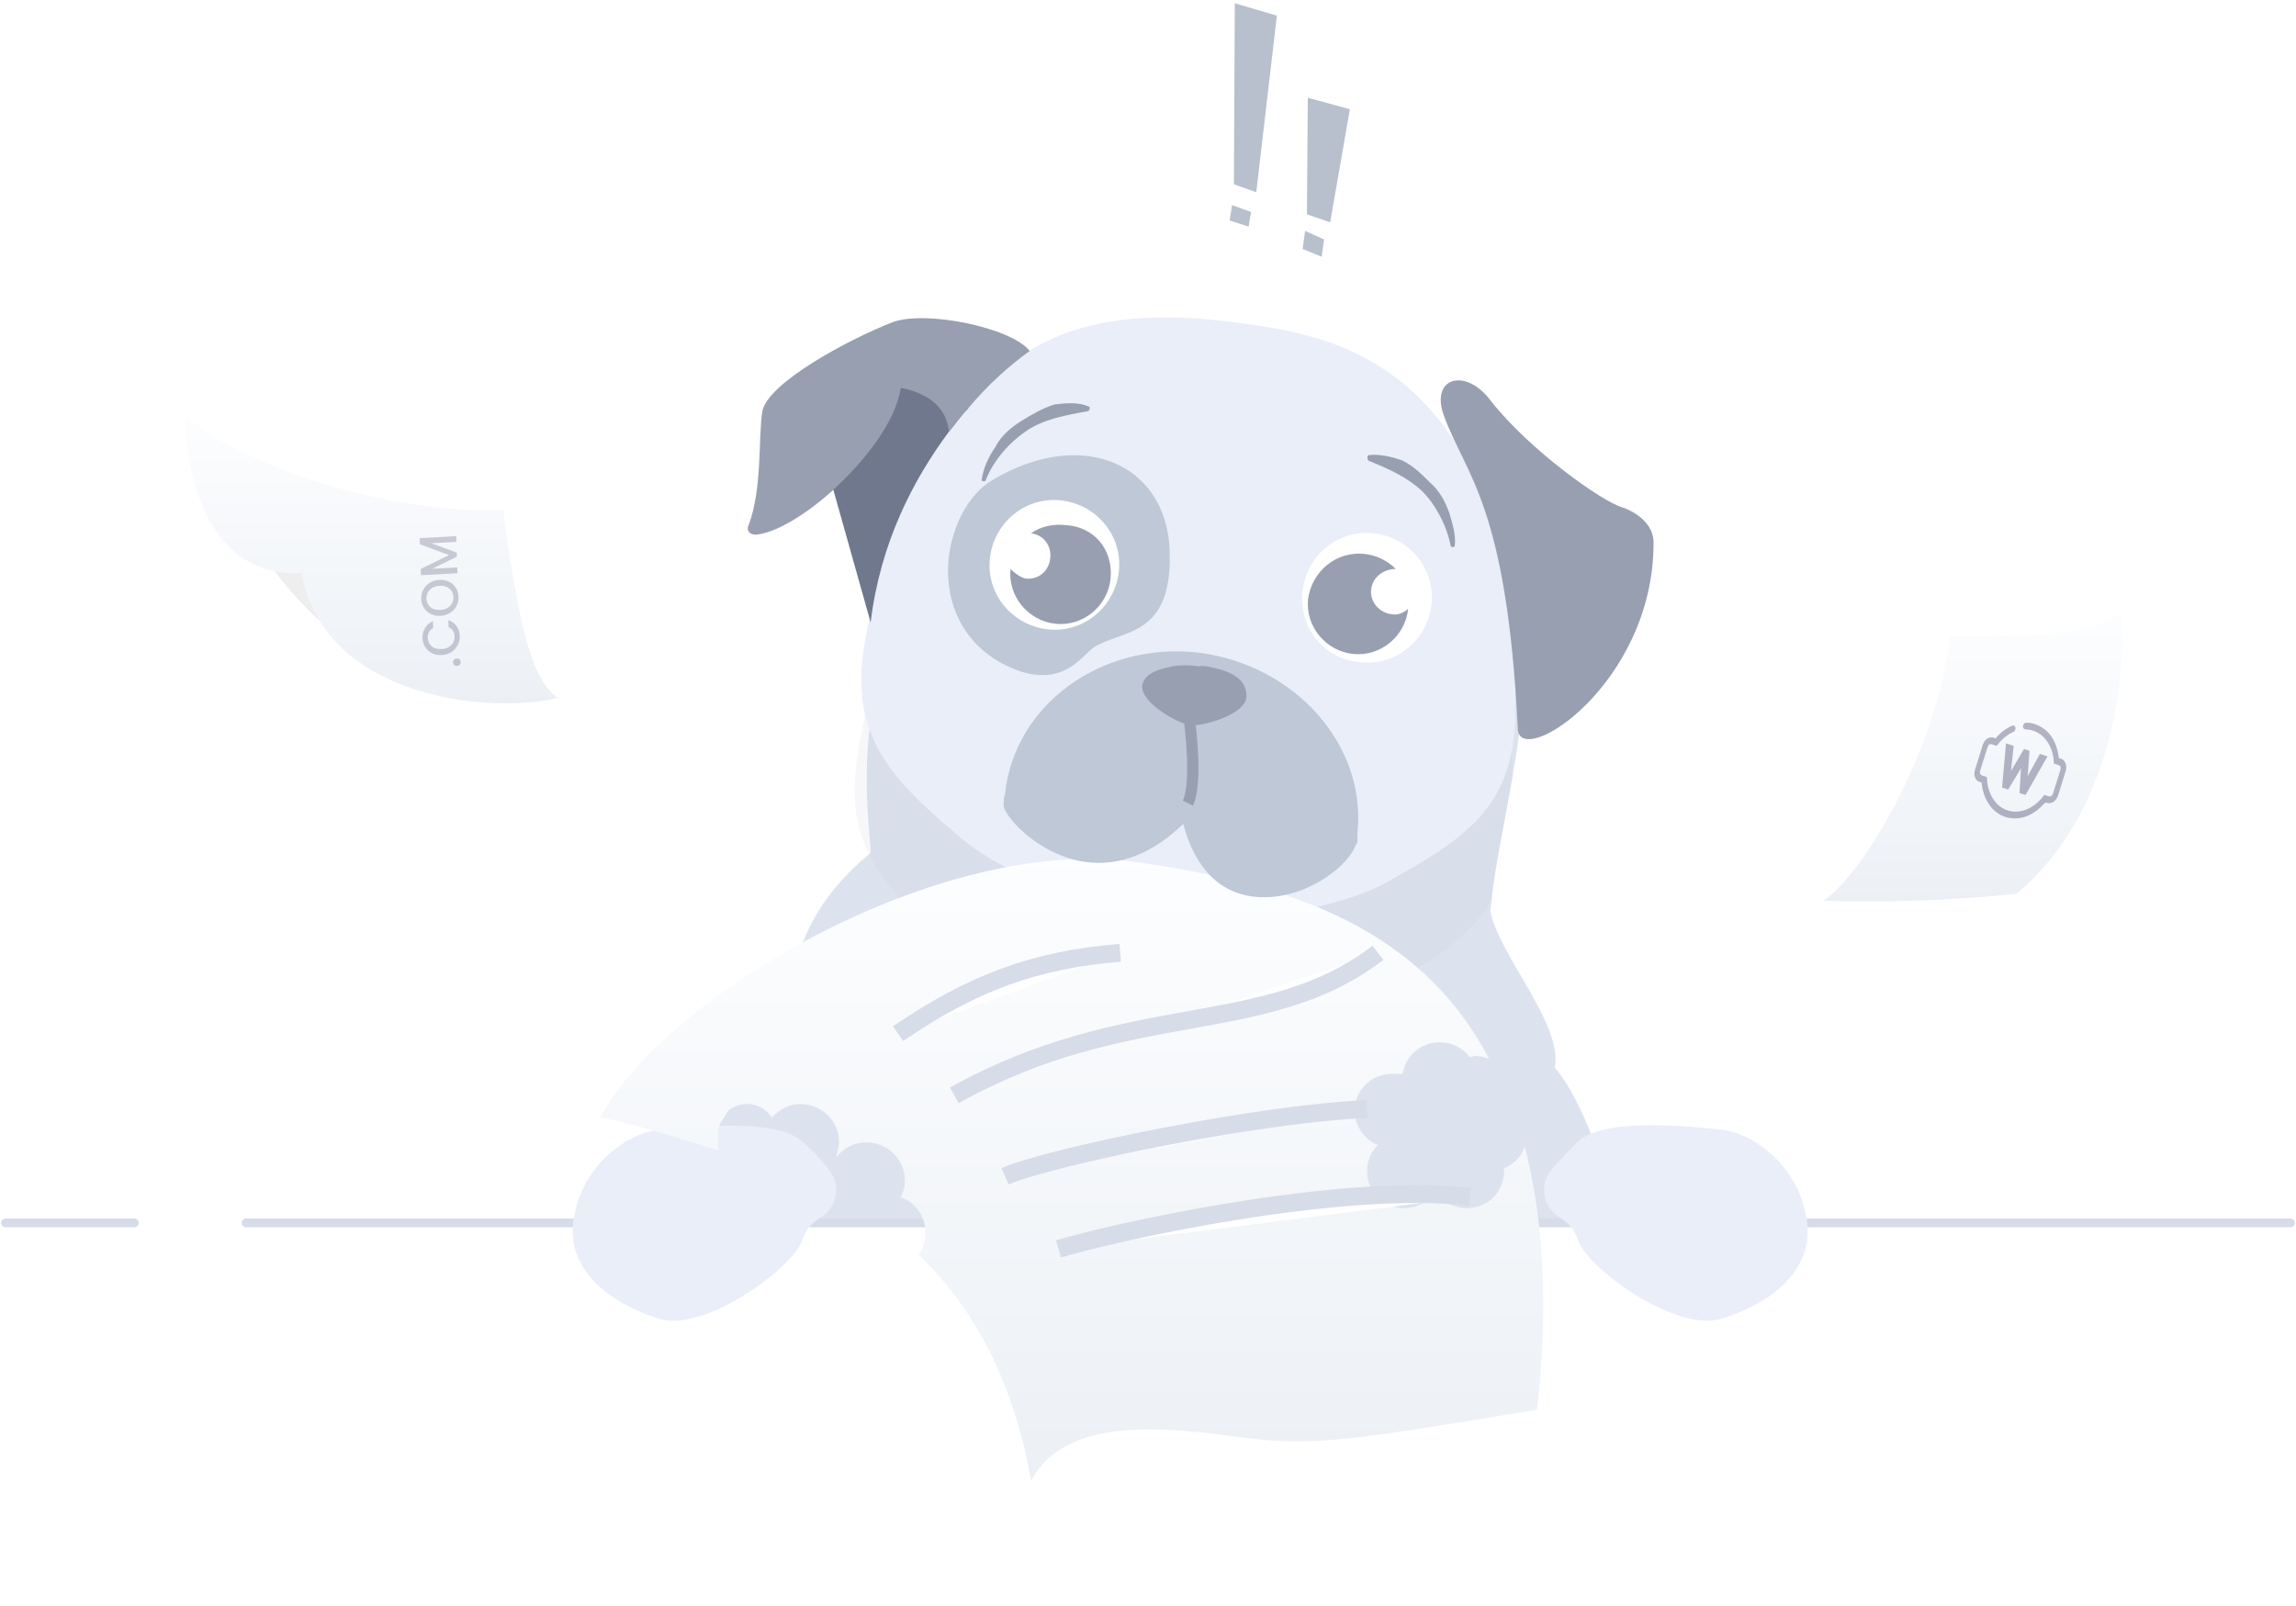 <svg width="416" height="291" viewBox="0 0 416 291" fill="none" xmlns="http://www.w3.org/2000/svg">
<path d="M223.726 0.595L231.346 2.835L227.617 34.836L223.564 33.396L223.726 0.595Z" fill="#B8BFCD"/>
<path d="M223.235 37.17L226.677 38.421L226.228 41.061L222.786 39.95L223.235 37.17Z" fill="#B8BFCD"/>
<path d="M236.955 17.715L244.575 19.796L241.008 40.283L236.793 38.843L236.955 17.715Z" fill="#B8BFCD"/>
<path d="M236.464 41.84L239.906 43.396L239.457 46.509L236.015 45.125L236.464 41.84Z" fill="#B8BFCD"/>
<path d="M299.106 221.359H146.32C146.32 221.359 154.767 218.626 140.11 221.359C125.204 224.092 125.204 223.595 126.446 214.154C127.688 204.714 136.632 195.025 143.588 184.591C142.842 174.654 146.072 164.22 157.748 154.531C157.748 154.282 157.748 154.034 157.748 153.785C152.034 96.895 182.095 115.527 207.186 106.087L203.957 103.851L240.724 87.951C240.724 87.951 251.159 90.684 260.847 96.149C268.052 100.373 274.76 105.838 275.753 112.794C276.995 120.744 275.753 131.178 274.014 140.867C272.524 149.562 270.785 157.512 270.288 162.729C270.288 163.723 270.039 164.468 270.039 165.213C271.778 173.412 283.206 185.585 281.716 193.534C285.691 197.758 290.659 210.428 291.404 215.893C292.398 221.359 299.106 221.359 299.106 221.359Z" fill="#DDE3EE"/>
<path opacity="0.1" d="M274.014 140.867C272.524 149.562 270.785 157.512 270.288 162.977C266.561 169.685 259.854 173.908 250.662 179.126C248.674 180.368 246.19 181.361 243.954 182.107C240.724 183.1 237.495 184.094 234.265 184.591C224.328 186.579 214.142 187.075 203.956 185.088C195.51 183.349 187.063 180.616 179.362 176.144C176.877 174.654 174.145 172.915 171.909 170.927C165.201 165.213 159.984 160.245 157.251 154.282C154.767 149.314 154.27 143.6 155.512 135.898C158.493 119.502 162.468 107.08 162.468 107.08C162.717 105.838 164.704 104.099 165.45 103.105C166.692 101.863 167.437 100.373 168.679 99.131C170.667 96.646 173.151 93.913 175.138 91.429C180.107 86.461 185.572 82.486 192.032 80.001C202.466 76.275 213.645 76.772 224.328 78.262C232.029 79.256 240.227 80.995 247.184 84.97C252.401 87.951 256.624 91.678 260.35 96.398C261.096 97.143 261.593 98.137 262.338 98.882C266.561 105.093 269.542 112.049 273.02 118.757C273.269 118.757 274.014 127.949 274.014 140.867Z" fill="#AAB2C5"/>
<path d="M44.579 221.603L415 221.603" stroke="#D6DCE8" stroke-width="1.591" stroke-miterlimit="10" stroke-linecap="round" stroke-linejoin="round"/>
<path d="M1 221.603L24.346 221.603" stroke="#D6DCE8" stroke-width="1.591" stroke-miterlimit="10" stroke-linecap="round" stroke-linejoin="round"/>
<path d="M251.904 159.499C249.916 160.742 247.432 161.735 245.196 162.481C242.215 163.474 238.737 164.468 235.507 164.965C225.57 166.952 215.384 167.449 205.198 165.213C196.752 163.474 188.305 160.741 180.604 156.27C177.871 154.779 175.387 153.04 173.151 151.053C160.481 140.37 153.773 132.42 156.754 116.024C159.735 99.627 163.462 87.454 163.462 87.454C163.71 86.212 165.698 84.473 166.443 83.479C167.685 82.237 168.431 80.746 169.673 79.504C171.66 77.02 173.896 74.287 176.132 71.803C181.101 66.834 186.566 62.859 193.025 60.375C203.459 56.649 214.639 57.145 225.321 58.636C233.271 59.63 241.221 61.369 248.177 65.344C254.388 68.822 259.108 73.542 263.083 79.256C267.306 85.467 270.287 92.423 273.766 99.379C273.766 99.379 275.008 112.297 274.511 128.942C274.511 145.587 266.313 151.55 251.904 159.499Z" fill="#EAEEF9"/>
<path d="M198.243 117.266C195.758 119.005 192.032 125.713 181.598 120.247C166.94 112.297 170.667 92.423 179.859 86.957C196.255 77.269 211.161 84.225 211.906 99.379C212.652 115.527 203.46 114.036 198.243 117.266Z" fill="#BFC8D6"/>
<path d="M280.97 212.167C278.983 214.651 279.48 218.378 282.212 220.365C283.703 221.359 285.194 222.353 285.939 224.837C287.678 229.805 303.578 241.482 311.776 238.997C320.222 236.513 329.414 230.302 327.179 220.117C325.191 209.931 316.248 204.962 311.776 204.714C307.304 204.217 291.653 202.478 286.436 206.453C284.448 208.192 282.461 210.428 280.97 212.167Z" fill="#EAEEF9"/>
<path d="M150.295 212.167C152.283 214.651 151.786 218.378 149.053 220.365C147.563 221.359 146.072 222.353 145.327 224.837C143.588 229.805 127.688 241.482 119.49 238.997C111.292 236.513 101.851 230.302 104.087 220.117C106.074 209.931 115.018 204.962 119.49 204.714C123.962 204.465 139.613 202.478 144.83 206.453C147.066 208.192 149.053 210.428 150.295 212.167Z" fill="#EAEEF9"/>
<path d="M189.796 114.036C196.255 114.782 201.969 110.061 202.714 103.602C203.46 97.143 198.74 91.429 192.28 90.684C185.821 89.939 180.107 94.659 179.362 101.118C178.617 107.577 183.337 113.291 189.796 114.036Z" fill="white"/>
<path d="M201.224 104.844C200.727 109.813 196.255 113.539 191.286 113.043C186.318 112.546 182.591 108.074 183.088 103.105C183.833 103.851 184.827 104.596 185.821 104.844C188.057 105.093 190.044 103.602 190.293 101.118C190.541 98.882 189.05 96.894 186.814 96.646C188.554 95.404 190.789 94.907 193.025 95.156C198.242 95.404 201.72 99.627 201.224 104.844Z" fill="#989FB0"/>
<path d="M246.438 119.999C252.897 120.744 258.611 116.024 259.357 109.565C260.102 103.105 255.382 97.391 248.922 96.646C242.463 95.901 236.749 100.621 236.004 107.08C235.259 113.788 239.979 119.502 246.438 119.999Z" fill="white"/>
<path d="M236.998 108.571C236.501 113.539 240.228 118.011 245.196 118.508C250.165 119.005 254.637 115.278 255.133 110.31C254.388 111.055 253.146 111.552 252.152 111.304C249.916 111.055 248.177 109.068 248.426 106.832C248.674 104.596 250.662 103.105 252.898 103.105C251.407 101.615 249.42 100.621 247.184 100.373C242.215 99.876 237.743 103.354 236.998 108.571Z" fill="#989FB0"/>
<path d="M197.001 74.536C192.777 75.281 189.051 76.026 186.07 78.014C183.088 80.001 180.107 83.231 178.617 86.957C178.617 87.206 178.368 87.206 178.12 87.206C177.871 87.206 177.871 86.957 177.871 86.957C178.12 84.97 179.113 82.734 180.356 80.995C181.349 79.007 183.088 77.517 185.076 76.275C187.063 75.033 188.802 74.039 191.038 73.294C193.274 73.045 195.51 72.797 197.497 73.79C197.249 73.79 197.746 74.287 197.001 74.536C197.249 74.536 197.249 74.536 197.001 74.536Z" fill="#989FB0"/>
<path d="M247.929 83.479C251.655 84.97 254.885 86.46 257.618 88.945C260.102 91.429 262.09 95.156 262.835 98.882C262.835 99.13 263.083 99.13 263.332 99.13C263.58 99.13 263.58 98.882 263.58 98.882C263.829 96.895 263.083 94.659 262.586 92.92C261.841 90.932 260.847 88.945 259.108 87.454C257.618 85.964 256.127 84.473 254.14 83.479C252.152 82.734 249.916 82.237 247.929 82.486C247.68 82.734 247.68 82.982 247.929 83.479C247.929 83.479 247.432 83.479 247.929 83.479Z" fill="#989FB0"/>
<path d="M270.039 72.548C265.567 66.586 259.108 68.325 261.593 75.281C265.567 86.212 273.02 91.429 275.008 132.172C275.505 139.376 299.603 123.974 299.603 98.385C299.603 93.665 293.889 91.926 293.889 91.926C290.411 90.932 277.244 81.74 270.039 72.548Z" fill="#989FB0"/>
<path d="M65.331 91.926C65.331 91.926 38.998 84.225 43.221 92.92C47.444 101.615 59.121 119.005 77.753 123.228C96.385 127.203 85.206 110.807 85.454 111.055L65.331 91.926Z" fill="#EEEEEE"/>
<g filter="url(#filter0_d_702_2013)">
<path d="M37.507 75.032C44.215 82.485 72.288 93.416 95.144 92.423C98.373 116.272 100.857 123.477 105.081 126.458C93.653 129.439 62.847 126.955 58.624 103.851C37.01 104.844 37.507 75.032 37.507 75.032Z" fill="url(#paint0_linear_702_2013)"/>
</g>
<path d="M83.467 119.956C83.473 120.146 83.412 120.309 83.283 120.444C83.154 120.58 82.991 120.654 82.794 120.664C82.597 120.675 82.43 120.62 82.293 120.499C82.155 120.378 82.084 120.222 82.077 120.033C82.072 119.849 82.133 119.689 82.262 119.554C82.391 119.418 82.554 119.344 82.751 119.334C82.948 119.323 83.115 119.378 83.252 119.499C83.39 119.62 83.461 119.773 83.467 119.956Z" fill="#130F40" fill-opacity="0.2"/>
<path d="M80.032 118.7C79.385 118.735 78.799 118.623 78.276 118.364C77.752 118.099 77.34 117.726 77.038 117.246C76.73 116.76 76.567 116.221 76.547 115.627C76.525 114.948 76.68 114.336 77.013 113.791C77.338 113.239 77.814 112.827 78.441 112.554L78.482 113.811C78.138 113.995 77.885 114.239 77.723 114.542C77.562 114.845 77.487 115.19 77.499 115.575C77.513 115.997 77.624 116.368 77.831 116.688C78.038 117.007 78.329 117.252 78.703 117.421C79.077 117.584 79.508 117.653 79.997 117.626C80.486 117.599 80.911 117.484 81.273 117.28C81.635 117.07 81.912 116.794 82.105 116.453C82.291 116.112 82.377 115.73 82.364 115.308C82.351 114.922 82.254 114.587 82.074 114.303C81.893 114.019 81.625 113.804 81.271 113.658L81.23 112.4C81.873 112.604 82.374 112.963 82.733 113.476C83.093 113.984 83.284 114.577 83.306 115.256C83.325 115.856 83.2 116.411 82.93 116.922C82.655 117.434 82.264 117.851 81.76 118.173C81.255 118.488 80.679 118.664 80.032 118.7Z" fill="#130F40" fill-opacity="0.2"/>
<path d="M83.086 108.157C83.105 108.751 82.98 109.306 82.711 109.823C82.435 110.335 82.045 110.752 81.54 111.074C81.029 111.39 80.45 111.566 79.803 111.601C79.155 111.637 78.57 111.525 78.047 111.266C77.523 111 77.111 110.628 76.809 110.148C76.501 109.662 76.337 109.123 76.318 108.529C76.299 107.929 76.427 107.374 76.703 106.862C76.972 106.345 77.359 105.928 77.864 105.612C78.369 105.297 78.945 105.121 79.592 105.085C80.24 105.05 80.828 105.161 81.358 105.42C81.881 105.68 82.297 106.052 82.605 106.538C82.906 107.018 83.067 107.558 83.086 108.157ZM82.144 108.209C82.13 107.787 82.02 107.416 81.812 107.096C81.599 106.777 81.305 106.536 80.931 106.372C80.55 106.203 80.115 106.132 79.627 106.159C79.138 106.186 78.713 106.304 78.351 106.514C77.989 106.718 77.715 106.991 77.529 107.332C77.343 107.673 77.257 108.055 77.27 108.477C77.284 108.899 77.394 109.27 77.602 109.589C77.809 109.909 78.1 110.153 78.474 110.323C78.848 110.486 79.279 110.554 79.768 110.528C80.257 110.501 80.685 110.385 81.054 110.181C81.416 109.971 81.693 109.696 81.885 109.354C82.071 109.013 82.157 108.631 82.144 108.209Z" fill="#130F40" fill-opacity="0.2"/>
<path d="M76.049 97.519L82.664 97.155L82.698 98.201L78.167 98.451L82.761 100.147L82.784 100.872L78.316 103.076L82.847 102.827L82.881 103.873L76.265 104.237L76.229 103.108L81.344 100.584L76.085 98.638L76.049 97.519Z" fill="#130F40" fill-opacity="0.2"/>
<g filter="url(#filter1_d_702_2013)">
<path d="M334.383 163.226C341.836 158.257 355.251 135.153 357.239 115.279C378.356 115.279 384.815 114.285 388.293 110.807C389.287 121.241 387.299 146.829 369.412 161.984C349.538 163.971 334.383 163.226 334.383 163.226Z" fill="url(#paint1_linear_702_2013)"/>
</g>
<g filter="url(#filter2_d_702_2013)">
<path d="M278.486 244.463C243.954 250.177 237.743 251.17 224.576 249.431C211.409 247.692 193.026 245.456 186.815 257.381C184.082 241.73 177.871 227.321 166.443 216.39C167.189 215.396 167.685 213.906 167.685 212.415C167.685 209.434 165.946 206.95 163.214 205.956C163.711 204.962 163.959 203.968 163.959 202.975C163.959 199.248 160.978 196.019 157.003 196.019C154.767 196.019 152.78 197.012 151.537 198.751C151.786 197.509 152.034 196.515 152.034 196.019C152.034 192.292 149.053 189.062 145.078 189.062C143.091 189.062 141.103 190.056 139.861 191.547C138.867 190.056 137.377 189.062 135.389 189.062C132.408 189.062 130.172 191.298 130.172 194.28C130.172 194.776 130.172 196.019 130.172 197.509C112.534 191.795 108.807 191.547 108.807 191.547C119.49 170.43 170.17 139.625 206.689 145.339C230.042 148.817 256.376 155.276 269.791 180.864C269.046 180.616 268.3 180.367 267.555 180.367C267.307 180.367 266.81 180.367 266.313 180.616C265.071 178.877 263.083 177.883 260.847 177.883C257.369 177.883 254.637 180.367 254.14 183.597C253.891 183.597 252.898 183.597 252.152 183.597C248.426 183.597 245.445 186.578 245.445 190.305C245.445 193.037 247.184 195.522 249.668 196.515C248.426 197.758 247.68 199.248 247.68 201.236C247.68 204.962 250.662 207.943 254.388 207.943C256.872 207.943 258.86 206.701 260.102 204.962C261.344 206.701 263.332 207.943 265.816 207.943C269.542 207.943 272.524 204.962 272.524 201.236C272.524 200.987 272.524 200.987 272.524 200.739C274.263 199.993 275.753 198.503 276.25 196.764C279.48 209.185 280.722 224.837 278.486 244.463Z" fill="url(#paint2_linear_702_2013)"/>
</g>
<path d="M191.783 226.327C201.472 223.346 242.712 214.154 266.313 216.887L191.783 226.327Z" fill="white"/>
<path fill-rule="evenodd" clip-rule="evenodd" d="M224.088 221.059C209.664 223.381 197.01 226.409 192.258 227.871L191.308 224.783C196.246 223.264 209.055 220.206 223.574 217.87C238.068 215.537 254.464 213.889 266.499 215.282L266.127 218.492C254.561 217.152 238.537 218.734 224.088 221.059Z" fill="#D6DCE8"/>
<path d="M182.094 213.16C190.044 209.682 228.303 201.732 247.68 200.987L182.094 213.16Z" fill="white"/>
<path fill-rule="evenodd" clip-rule="evenodd" d="M193.361 211.464C188.346 212.712 184.588 213.833 182.742 214.641L181.447 211.681C183.575 210.75 187.582 209.573 192.581 208.329C197.621 207.074 203.782 205.725 210.295 204.464C223.295 201.944 237.802 199.751 247.618 199.373L247.742 202.602C238.181 202.97 223.87 205.124 210.909 207.635C204.441 208.889 198.336 210.226 193.361 211.464Z" fill="#D6DCE8"/>
<path d="M172.903 198.503C204.453 180.864 229.297 188.317 249.668 172.666L172.903 198.503Z" fill="white"/>
<path fill-rule="evenodd" clip-rule="evenodd" d="M215.765 186.429C203.071 188.726 189.21 191.237 173.691 199.913L172.114 197.093C188.114 188.149 202.424 185.559 215.112 183.264L215.19 183.25C227.944 180.942 238.855 178.936 248.684 171.385L250.652 173.947C240.148 182.018 228.499 184.125 215.904 186.404L215.765 186.429Z" fill="#D6DCE8"/>
<path d="M162.717 187.324C176.132 178.132 187.56 173.908 202.963 172.666L162.717 187.324Z" fill="white"/>
<path fill-rule="evenodd" clip-rule="evenodd" d="M203.092 174.276C187.992 175.494 176.831 179.611 163.63 188.656L161.803 185.991C175.433 176.652 187.128 172.322 202.833 171.056L203.092 174.276Z" fill="#D6DCE8"/>
<path d="M245.941 151.053C245.941 151.301 245.941 151.798 245.941 152.046V152.295C245.941 152.543 245.941 152.792 245.693 153.04C244.202 157.015 237.743 161.735 231.035 162.48C224.328 163.226 217.372 160.493 214.39 149.314C207.186 156.27 200.23 157.263 194.516 155.773C187.063 153.785 182.094 147.823 181.846 146.084C181.846 145.339 181.846 144.593 182.094 143.848C183.833 127.7 199.485 116.272 217.123 118.26C234.762 120.496 247.68 135.153 245.941 151.053Z" fill="#BFC8D6"/>
<path d="M217.123 120.744C215.633 120.496 213.894 120.496 212.403 120.744C210.416 121.241 207.435 121.738 206.938 124.222C206.689 127.452 213.645 131.178 215.633 131.426C217.62 131.675 225.322 129.687 225.819 126.458C226.067 123.228 223.334 121.986 220.85 121.241C219.608 120.992 218.117 120.496 217.123 120.744Z" fill="#989FB0"/>
<path fill-rule="evenodd" clip-rule="evenodd" d="M215.068 137.38C214.951 134.069 214.55 130.605 214.216 128.434L216.223 128.125C216.567 130.356 216.978 133.9 217.098 137.309C217.158 139.013 217.146 140.703 217.012 142.187C216.88 143.645 216.622 145.012 216.128 146L214.311 145.092C214.629 144.455 214.862 143.401 214.989 142.005C215.113 140.635 215.126 139.037 215.068 137.38Z" fill="#989FB0"/>
<path d="M175.635 71.306L175.387 74.039C174.145 75.281 173.151 76.772 171.909 78.262C165.45 86.957 159.487 98.385 157.748 112.794C157.251 111.055 152.034 92.423 151.04 88.945C150.792 88.199 150.544 87.703 150.544 87.703V82.486L155.264 72.051L167.437 65.841L175.635 71.306Z" fill="#6F788D"/>
<path d="M186.566 63.605C183.088 66.089 179.113 69.567 175.387 74.039C174.145 75.281 173.151 76.772 171.909 78.262C171.412 71.306 163.214 70.312 163.214 70.312C162.22 76.523 156.754 83.479 150.792 88.945C145.823 93.417 140.358 96.646 136.88 96.895C135.886 96.895 135.141 96.149 135.638 95.156C138.122 88.697 137.377 79.256 138.122 74.536C139.116 69.319 154.022 61.369 161.723 58.388C167.685 56.152 183.337 59.382 186.566 63.605Z" fill="#989FB0"/>
<path d="M374.276 139.707C374.499 138.983 374.335 138.199 373.87 137.756C373.645 137.542 373.374 137.465 373.134 137.397L373.056 137.374C373.048 137.372 373.038 137.369 373.039 137.371C373.037 137.367 373.035 137.348 373.034 137.34C372.599 133.987 371.03 131.896 368.374 131.12C368.005 131.012 367.604 130.96 367.147 130.959C366.961 130.959 366.787 131.056 366.67 131.225C366.559 131.387 366.517 131.59 366.557 131.781C366.634 132.162 366.946 132.176 367.063 132.181C367.202 132.188 367.329 132.198 367.452 132.213L367.494 132.219C367.523 132.222 367.551 132.226 367.579 132.23L367.593 132.232C367.678 132.244 367.771 132.26 367.87 132.28C367.904 132.287 367.937 132.294 367.971 132.303C368.127 132.337 368.294 132.384 368.463 132.443C368.506 132.458 368.548 132.474 368.594 132.491C368.662 132.517 368.73 132.545 368.797 132.574C368.851 132.598 368.905 132.624 368.958 132.649C370.85 133.562 372.065 135.747 372.13 138.352L372.131 138.382L372.987 138.649C373.331 138.756 373.447 139.08 373.305 139.538C373.014 140.474 372.723 141.408 372.431 142.343L371.994 143.745C371.85 144.208 371.566 144.411 371.215 144.302C370.949 144.22 370.683 144.137 370.416 144.054L370.391 144.047L370.374 144.071C368.955 146.054 366.93 147.176 364.955 147.072C364.908 147.07 364.862 147.068 364.815 147.064L364.808 147.109L364.802 147.062C363.362 146.957 362.091 146.197 361.223 144.924L361.213 144.909C361.191 144.879 361.171 144.847 361.15 144.814C360.867 144.392 360.63 143.916 360.446 143.4L360.439 143.382L360.432 143.38C360.292 142.977 360.188 142.572 360.116 142.146L360.104 142.068C360.038 141.668 360.001 141.254 359.994 140.837L359.994 140.806L359.14 140.54C358.829 140.443 358.691 140.201 358.739 139.84C358.748 139.779 358.768 139.709 358.789 139.643C359.227 138.235 359.666 136.827 360.105 135.418C360.245 134.971 360.532 134.768 360.875 134.874L361.78 135.156L361.797 135.131C362.361 134.357 363.019 133.714 363.753 133.22C363.797 133.19 363.842 133.161 363.887 133.132C363.921 133.11 363.955 133.088 363.99 133.066C364.02 133.048 364.051 133.029 364.082 133.011C364.128 132.983 364.174 132.956 364.22 132.93C364.254 132.912 364.287 132.893 364.321 132.875C364.384 132.84 364.449 132.806 364.522 132.77C364.584 132.739 364.646 132.709 364.712 132.679C364.834 132.623 365 132.546 365.102 132.324C365.214 132.08 365.21 131.843 365.09 131.658C364.961 131.458 364.766 131.41 364.525 131.517C363.562 131.952 362.676 132.596 361.891 133.43C361.843 133.482 361.8 133.538 361.757 133.592L361.745 133.608C361.695 133.673 361.611 133.783 361.574 133.795C361.569 133.796 361.557 133.799 361.539 133.797L361.409 133.757L361.362 133.737C361.306 133.713 361.243 133.687 361.176 133.67C361.111 133.654 361.043 133.642 360.987 133.636C360.504 133.556 359.976 133.803 359.607 134.28C359.448 134.487 359.326 134.723 359.245 134.984L357.828 139.53C357.764 139.735 357.729 139.945 357.725 140.154C357.708 140.894 358.072 141.507 358.629 141.681C358.629 141.681 358.629 141.681 358.629 141.681C358.718 141.718 358.823 141.751 358.947 141.781L359.033 141.808C359.035 141.817 359.036 141.831 359.037 141.844C359.33 144.933 361 147.315 363.395 148.062C363.708 148.159 364.036 148.228 364.371 148.266C366.524 148.507 368.521 147.642 370.306 145.693C370.524 145.454 370.64 145.411 370.869 145.482L370.897 145.491C371.278 145.609 371.688 145.545 372.05 145.31C372.434 145.061 372.732 144.652 372.89 144.157C373.305 142.851 373.746 141.437 374.276 139.707Z" fill="#130F40" fill-opacity="0.3"/>
<path d="M362.749 142.728L363.847 143.07L366.171 139.232L365.903 143.711L367.002 144.053L370.949 137.115L370.979 137.063L369.587 136.629L367.388 140.65L367.713 136.045L366.713 135.733L364.367 139.705L364.843 135.188L364.847 135.152L363.455 134.718L362.749 142.728Z" fill="#130F40" fill-opacity="0.3"/>
<defs>
<filter id="filter0_d_702_2013" x="23.506" y="65.032" width="87.574" height="72.44" filterUnits="userSpaceOnUse" color-interpolation-filters="sRGB">
<feFlood flood-opacity="0" result="BackgroundImageFix"/>
<feColorMatrix in="SourceAlpha" type="matrix" values="0 0 0 0 0 0 0 0 0 0 0 0 0 0 0 0 0 0 127 0" result="hardAlpha"/>
<feOffset dx="-4"/>
<feGaussianBlur stdDeviation="5"/>
<feColorMatrix type="matrix" values="0 0 0 0 0.398 0 0 0 0 0.477 0 0 0 0 0.575 0 0 0 0.15 0"/>
<feBlend mode="normal" in2="BackgroundImageFix" result="effect1_dropShadow_702_2013"/>
<feBlend mode="normal" in="SourceGraphic" in2="effect1_dropShadow_702_2013" result="shape"/>
</filter>
<filter id="filter1_d_702_2013" x="320.383" y="100.807" width="74.118" height="72.556" filterUnits="userSpaceOnUse" color-interpolation-filters="sRGB">
<feFlood flood-opacity="0" result="BackgroundImageFix"/>
<feColorMatrix in="SourceAlpha" type="matrix" values="0 0 0 0 0 0 0 0 0 0 0 0 0 0 0 0 0 0 127 0" result="hardAlpha"/>
<feOffset dx="-4"/>
<feGaussianBlur stdDeviation="5"/>
<feColorMatrix type="matrix" values="0 0 0 0 0.398 0 0 0 0 0.477 0 0 0 0 0.575 0 0 0 0.15 0"/>
<feBlend mode="normal" in2="BackgroundImageFix" result="effect1_dropShadow_702_2013"/>
<feBlend mode="normal" in="SourceGraphic" in2="effect1_dropShadow_702_2013" result="shape"/>
</filter>
<filter id="filter2_d_702_2013" x="86.807" y="133.644" width="214.812" height="156.737" filterUnits="userSpaceOnUse" color-interpolation-filters="sRGB">
<feFlood flood-opacity="0" result="BackgroundImageFix"/>
<feColorMatrix in="SourceAlpha" type="matrix" values="0 0 0 0 0 0 0 0 0 0 0 0 0 0 0 0 0 0 127 0" result="hardAlpha"/>
<feOffset dy="11"/>
<feGaussianBlur stdDeviation="11"/>
<feColorMatrix type="matrix" values="0 0 0 0 0.398 0 0 0 0 0.477 0 0 0 0 0.575 0 0 0 0.27 0"/>
<feBlend mode="normal" in2="BackgroundImageFix" result="effect1_dropShadow_702_2013"/>
<feBlend mode="normal" in="SourceGraphic" in2="effect1_dropShadow_702_2013" result="shape"/>
</filter>
<linearGradient id="paint0_linear_702_2013" x1="71.272" y1="73.82" x2="71.272" y2="128.038" gradientUnits="userSpaceOnUse">
<stop stop-color="#FDFEFF"/>
<stop offset="0.996" stop-color="#ECF0F5"/>
</linearGradient>
<linearGradient id="paint1_linear_702_2013" x1="361.424" y1="109.591" x2="361.424" y2="163.929" gradientUnits="userSpaceOnUse">
<stop stop-color="#FDFEFF"/>
<stop offset="0.996" stop-color="#ECF0F5"/>
</linearGradient>
<linearGradient id="paint2_linear_702_2013" x1="194.158" y1="142.036" x2="194.158" y2="258.597" gradientUnits="userSpaceOnUse">
<stop stop-color="#FDFEFF"/>
<stop offset="0.996" stop-color="#ECF0F5"/>
</linearGradient>
</defs>
</svg>
